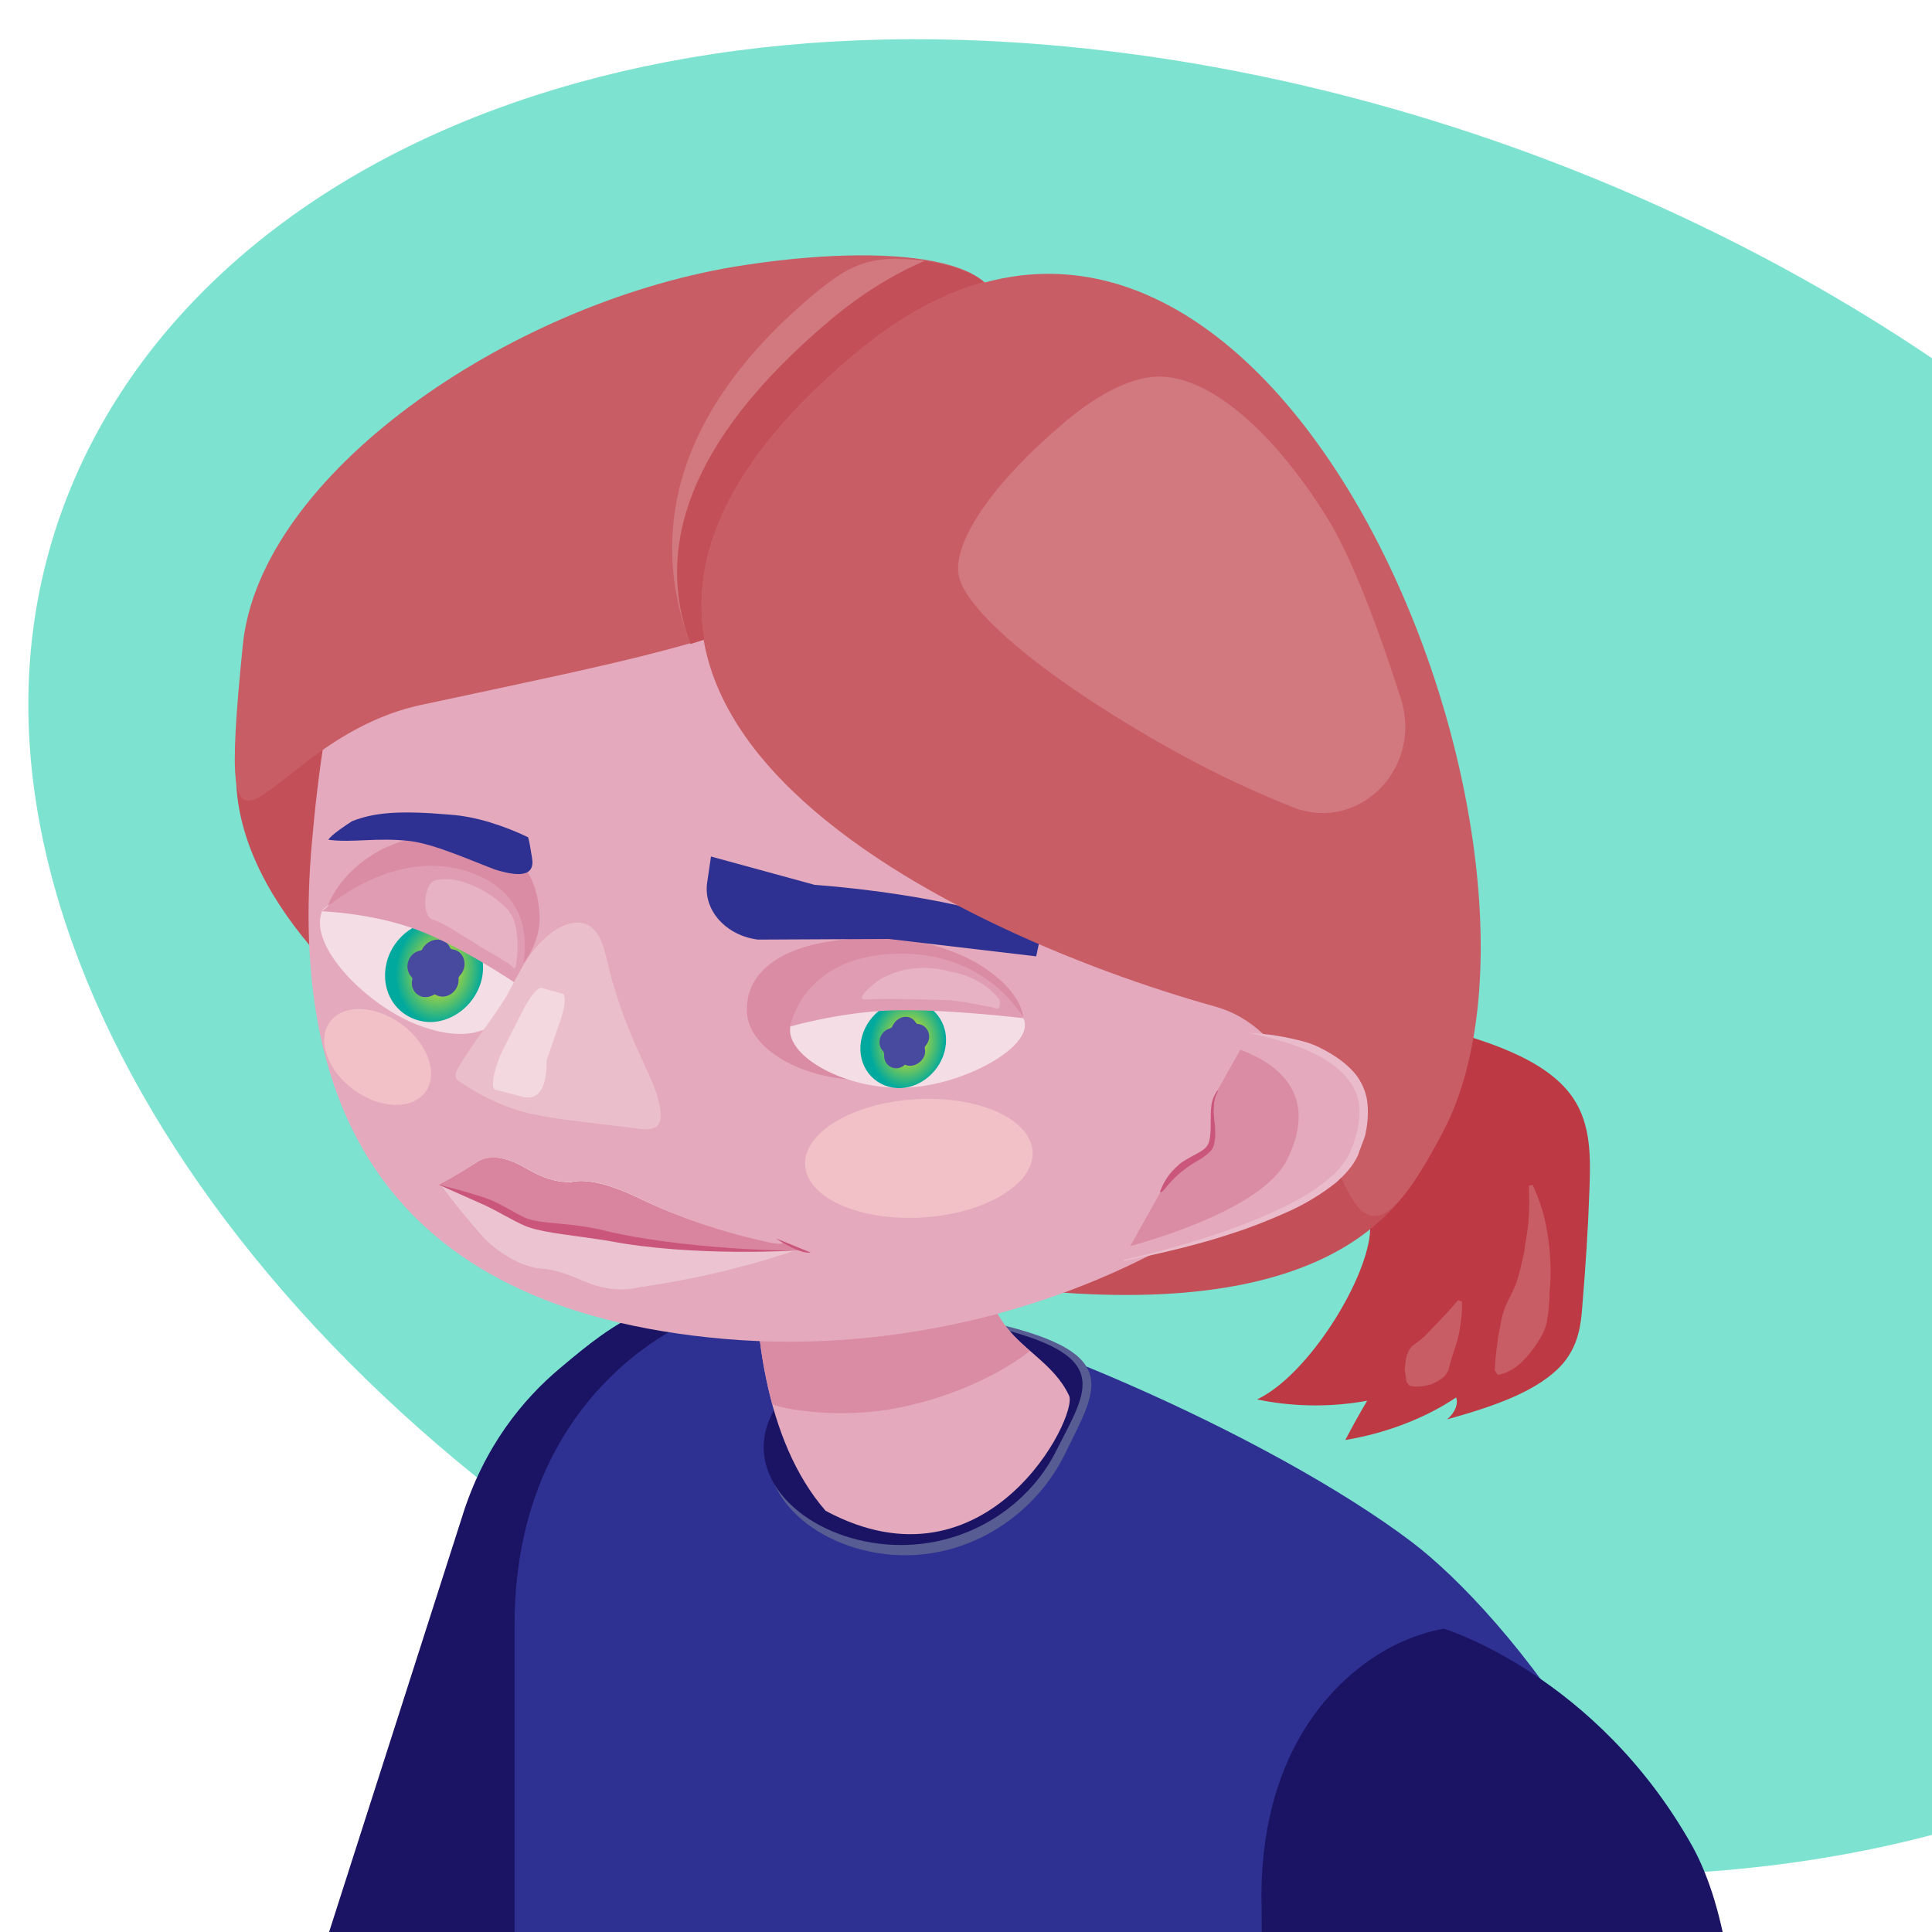 <?xml version="1.0" encoding="utf-8"?>
<!-- Generator: Adobe Illustrator 25.2.3, SVG Export Plug-In . SVG Version: 6.00 Build 0)  -->
<svg version="1.1" id="Layer_1" xmlns="http://www.w3.org/2000/svg" xmlns:xlink="http://www.w3.org/1999/xlink" x="0px" y="0px"
	 width="300px" height="300px" viewBox="0 0 300 300" style="enable-background:new 0 0 300 300;" xml:space="preserve">
<style type="text/css">
	.st0{fill:#7DE2D0;}
	.st1{fill:#1B1464;}
	.st2{fill:#2E3192;}
	.st3{fill:#575C93;}
	.st4{fill:#E4A9BC;}
	.st5{fill:#DB8CA5;}
	.st6{fill:#CC89A1;}
	.st7{fill:#BD3943;}
	.st8{fill:#C95D66;}
	.st9{fill:#C35059;}
	.st10{fill:#F4DDE4;}
	.st11{fill:url(#SVGID_1_);}
	.st12{fill:#474A9F;}
	.st13{fill:url(#SVGID_2_);}
	.st14{fill:#E09CB2;}
	.st15{fill:#E7B2C3;}
	.st16{fill:#EBBECC;}
	.st17{fill:#F3D8E0;}
	.st18{fill:#F2C0C7;}
	.st19{fill:#ECC4D1;}
	.st20{fill:#CA567B;}
	.st21{fill:#D985A0;}
	.st22{fill:#D2787F;}
	.st23{fill:#EABBCA;}
</style>
<path class="st0" d="M383.8,187.5c0,96.1-120.6,128.1-234.4,84.8c-87.5-33.3-145-103.4-145-162.9S61.8,3.5,149.4,6.2
	C263.1,9.8,383.8,91.4,383.8,187.5z"/>
<g>
	<path class="st1" d="M119.1,200.4c-17.2,0-23.2,4.5-32.2,12.1c-5.6,4.7-11.8,12.1-15.2,23.2l0,0L21.6,392.1l66.3,1.8l67.2-156
		C155.1,237.9,136.2,200.4,119.1,200.4z"/>
	<path class="st2" d="M79.9,344v-91.6c0-20.9,8.9-33.2,16.3-39.9c8.3-7.6,19.7-12.1,30.1-12.1c1.3,0,2.6,0.1,3.8,0.2
		c22.2,2.6,67.2,22.2,89.2,38.9c7.1,5.4,18.3,17.1,28.1,33.5c7.5,12.6,16.4,32,16.4,52.9v98.6L79.9,344z"/>
	<path class="st1" d="M224.2,252.9c-8.9,1.6-17.3,7.9-22.4,16.9c-3.2,5.6-6.2,14.2-5.9,26.2l0,0l1.1,169.3l53.2-7.4
		c0,0,34.3-131.8,12.6-171.2C247.9,260.1,224.2,252.9,224.2,252.9z"/>
</g>
<path class="st3" d="M165.4,225.7c-4.8,9.9-15.8,17.1-28.1,15.6s-21.6-11.1-16.8-20.9s13.9-19.7,34.1-14.9
	C174.6,210.2,170.2,215.8,165.4,225.7z"/>
<path class="st1" d="M164.1,225.1c-4.6,9.4-15.4,16.1-27.6,14.6s-21.3-10.6-16.7-20c4.7-9.4,13.6-18.6,33.5-13.9
	C173.1,210.4,168.9,215.6,164.1,225.1z"/>
<g>
	<path class="st4" d="M155.5,205c-3.3-4.9-5.4-10.6-6.8-16.5h-31.2c-0.1,0.5-0.1,0.9-0.1,1.4c-0.8,15.8,1.4,33.9,10.8,44.7
		c25.2,13.5,39.3-14.8,37.8-17.9C163.6,211.6,158.4,209.5,155.5,205z"/>
	<path class="st5" d="M136.4,219.1c-9.3,1.1-16.4-0.8-16.5-1.1c-0.8-3.1-1.5-6.4-1.9-9.8c12.5,0.5,25.1-1.1,36.9-4.2
		c0.2,0.4,0.4,0.6,0.6,1c1.2,1.9,2.9,3.4,4.4,4.8C154.3,214.2,145.1,218,136.4,219.1z"/>
	<path class="st6" d="M154,201c-9.6,3.2-22.6,4.1-31.2,0.9c-1.8-0.7-3.8-1.8-5-2.6c-0.2-3.4-0.1-6.8,0.1-10.1c0-0.2,0.1-0.6,0.1-0.8
		c1.2,0.2,2.3,0.4,3.6,0.6c9.5,1.6,19,2.1,28.5,1.4C150.9,194.1,152.2,197.7,154,201z"/>
	<g>
		<path class="st7" d="M177.1,180.5c2.6-7.6,10.4-15.1,20.3-19.8c3.5-1.6,7.3-2.9,11.1-3.3c4.6-0.4,8.8,0.6,12.6,1.6
			c9.3,2.4,18.9,5.3,23.1,11.4c2.9,4.2,2.8,9.4,2.6,14.5c-0.2,5.9-0.6,11.9-1.1,17.9c-0.2,2.9-0.6,6-2.9,8.8
			c-3.8,4.5-11.3,6.9-18.1,8.8c1.2-1,1.8-2.4,1.4-3.4c-4.9,3.3-11.1,5.6-17.2,6.6c1.1-2.1,2.2-4.1,3.4-6.1
			c-5.9,1.1-11.9,0.9-17.1-0.2c8.9-4.2,19.4-22.4,17.3-28.6c-2.1-6.1-4.3-9.7-10.2-9.8c-3.9-0.1-18.1,0.4-22.6-0.8"/>
		<path class="st8" d="M232.1,212.8c0.1-1.6,0.2-2.9,0.4-4.1c0.1-1.2,0.4-2.4,0.6-3.6c0.2-1.1,0.6-2.2,1.1-3.2s1.1-2.1,1.4-3.2
			c0.4-1.1,0.6-2.3,0.9-3.5l0.2-0.9l0.1-0.9c0.1-0.6,0.2-1.2,0.3-1.8c0.4-2.4,0.4-4.9,0.3-7.5l0.6-0.1c1.1,2.4,1.9,4.9,2.3,7.6
			c0.4,2.6,0.6,5.4,0.4,8.1c-0.1,0.7-0.1,1.4-0.1,2.1c-0.1,0.7-0.1,1.4-0.2,2.1c-0.1,0.7-0.2,1.4-0.4,2.1c-0.2,0.6-0.5,1.3-0.9,1.9
			c-0.7,1.2-1.6,2.4-2.6,3.4s-2.3,1.9-3.9,2.2L232.1,212.8z"/>
		<path class="st8" d="M218.4,214.6c-0.1-0.6-0.1-1-0.2-1.4s-0.1-0.9,0-1.2c0.1-0.8,0.1-1.4,0.4-1.9c0.2-0.6,0.6-1.1,1.1-1.4
			l0.8-0.6c0.2-0.2,0.5-0.4,0.7-0.6c0.9-0.9,1.7-1.8,2.6-2.7c0.9-0.9,1.7-1.9,2.6-2.9l0.6,0.2c0.1,1.4-0.1,2.8-0.3,4.1
			c-0.2,1.4-0.6,2.7-1.1,4.1c-0.2,0.6-0.4,1.4-0.6,2.1c-0.1,0.4-0.2,0.6-0.4,0.9s-0.4,0.6-0.8,0.8c-0.6,0.4-1.2,0.8-2.1,1
			s-1.7,0.3-2.8,0.1L218.4,214.6z"/>
		<path class="st9" d="M225.4,156.6c2.2,36.3-24.6,49-70.5,43.1c-45.8-5.9-116-41.4-118.2-77.7c-2.2-36.3,55.8-47.7,101.6-41.8
			C184.2,86.2,223.2,120.3,225.4,156.6z"/>
	</g>
	<path class="st4" d="M219.9,139.3c1.6,39.5-53.8,73.3-107.5,68.6s-67.4-37.3-64-76.7c4-46.6,17.5-76.8,71.2-72
		S218.3,99.8,219.9,139.3z"/>
	<g>
		<path class="st5" d="M158.9,158.1c0.3,4.6-10.2,8.9-22.1,9.6s-20.4-4.8-20.8-10.3s3.8-9.6,12.1-11.1
			C146.9,143,158.5,152.5,158.9,158.1z"/>
		<path class="st5" d="M50.2,143.5c-0.3,5.2,8.2,10.6,17.9,11.6c9.7,1.1,15.9-6.6,15.7-12.9c-0.2-3.9-1.6-9.6-8.2-11.5
			C60.2,126.4,50.6,137.1,50.2,143.5z"/>
		<path class="st10" d="M80.4,152.9c-1.2,5.8-5.9,9.9-15.4,6.3c-7.8-2.9-17.2-12.2-15-17.7c0.7-1.6,9.5-4.6,17.4-1.9
			C75.3,142.4,81.7,147.1,80.4,152.9z"/>
		<path class="st10" d="M158.9,158.1c2.1,4.2-9.2,10.5-18.4,10.8s-18.4-4.8-17.8-9.4c0.7-4.6,9.8-6.4,19-6.6
			C150.8,152.5,157.2,154.9,158.9,158.1z"/>
		<g>
			
				<radialGradient id="SVGID_1_" cx="110.49" cy="161.299" r="5.93" gradientTransform="matrix(0.997 -0.125 4.064873e-02 1.21 24.213 -19.468)" gradientUnits="userSpaceOnUse">
				<stop  offset="0.2" style="stop-color:#D9E021"/>
				<stop  offset="1" style="stop-color:#00A99D"/>
			</radialGradient>
			<path class="st11" d="M146.9,161.3c0.1,3.7-2.8,7.1-6.4,7.6s-6.8-2.1-6.9-5.9c-0.1-3.7,2.8-7.1,6.4-7.6
				C143.6,154.9,146.8,157.6,146.9,161.3z"/>
			<path class="st12" d="M142.2,158.8L142.2,158.8c0.1,0.1,0.2,0.2,0.3,0.2l0,0c1.6,0.1,2.4,2.1,1.2,3.4l0,0
				c-0.1,0.1-0.1,0.2-0.1,0.4l0,0c0.4,1.6-1.4,3.1-2.9,2.6l0,0c-0.1-0.1-0.2-0.1-0.4,0.1l0,0c-1.4,1-3.2-0.1-3-1.8l0,0
				c0-0.1-0.1-0.2-0.1-0.4l0,0c-1.2-1.1-0.6-3.2,1-3.6l0,0c0.1-0.1,0.2-0.1,0.3-0.2l0,0C139.3,157.6,141.4,157.4,142.2,158.8z"/>
		</g>
		<g>
			
				<radialGradient id="SVGID_2_" cx="71.09" cy="144.571" r="6.682" gradientTransform="matrix(1.016 -3.068729e-02 -4.955926e-02 1.254 3.162 -28.423)" gradientUnits="userSpaceOnUse">
				<stop  offset="0.2" style="stop-color:#D9E021"/>
				<stop  offset="1" style="stop-color:#00A99D"/>
			</radialGradient>
			<path class="st13" d="M75,150.6c-0.2,4.3-3.8,7.9-7.9,8.1c-4.2,0.1-7.5-3.2-7.3-7.6s3.8-7.9,7.9-8.1
				C71.9,142.9,75.2,146.3,75,150.6z"/>
			<path class="st12" d="M69.9,147.2L69.9,147.2c0.1,0.1,0.2,0.2,0.3,0.2l0,0c1.9,0.2,2.6,2.6,1.2,4.1l0,0c-0.1,0.1-0.2,0.3-0.2,0.4
				l0,0c0.2,1.9-1.8,3.5-3.5,2.6l0,0c-0.2-0.1-0.3-0.1-0.4,0l0,0c-1.8,1-3.7-0.4-3.3-2.4l0,0c0.1-0.1,0-0.3-0.1-0.4l0,0
				c-1.3-1.4-0.5-3.8,1.4-4.1l0,0c0.2-0.1,0.3-0.1,0.3-0.3l0,0C66.7,145.5,69.2,145.4,69.9,147.2z"/>
		</g>
		<path class="st14" d="M158.9,158.1c0,0-12.6-1.5-20.6-1.2c-8.1,0.3-15.6,2.5-15.6,2.5s1.8-10.8,16.2-11.3
			C153.4,147.6,158.9,158.1,158.9,158.1z"/>
		<path class="st15" d="M155.1,155.1c0.4,0.5,0.1,1.6-0.3,1.5c-1.8-0.4-4.1-0.9-6.6-1.2c-0.4-0.1-0.8-0.1-1.2-0.1
			c-2.3-0.1-9.8-0.3-12.6-0.1c-1.8,0.1,1.1-2.4,2.4-3.2c2.8-1.6,6.5-2.3,10.9-1.1c0.2,0.1,0.4,0.1,0.6,0.1
			C151.9,151.9,153.9,153.6,155.1,155.1z"/>
		<path class="st14" d="M80.4,152.9c0,0-8.8-6-15.6-8.5c-6.8-2.6-14.8-2.9-14.8-2.9s11.2-10.5,23.4-5.9S80.4,152.9,80.4,152.9z"/>
		<path class="st15" d="M79.9,150.4c-1.1-1.1-3.9-2.5-5.8-3.7c-0.3-0.2-0.6-0.4-0.9-0.6c-1.8-1-3.9-2.6-6.2-3.4
			c-1.5-0.6-1.2-5.6,0.6-6c3.6-0.9,8.4,1.6,11.2,4.5c0.1,0.1,0.2,0.2,0.3,0.4C81.1,144.1,80.2,150.7,79.9,150.4z"/>
		<path class="st2" d="M51,130.4c3.8,0.5,7.5-0.4,12.7,0.2c3.8,0.5,8.9,2.8,13.1,4.4c3.5,1.1,6.4,1.3,5.8-1.9
			c-0.2-1-0.3-2.1-0.6-3.1c-3.8-1.8-8-3.2-12.1-3.5c-8.2-0.7-11.8-0.3-15.2,1C54.2,127.8,51.3,129.7,51,130.4z"/>
		<path class="st2" d="M160.9,148.5l-22.9-2.7l-20.3,0.1c-4.9-0.6-8.5-4.5-7.9-8.8l0.6-4.1l16.1,4.4c18.6,1.4,35.3,5.8,35,8.3
			L160.9,148.5z"/>
		<path class="st16" d="M71.1,165.9c-0.2,0.4-0.5,0.9-0.3,1.4c0.1,0.4,0.4,0.6,0.8,0.8c2.8,1.9,5.8,3.4,9.1,4.4
			c3.2,0.9,6.6,1.3,9.8,1.7c3,0.4,6,0.7,9,1.1c0.9,0.1,2.1,0.1,2.7-0.6c0.3-0.4,0.4-1.1,0.4-1.6c-0.2-3.1-1.7-5.9-3-8.8
			c-2.3-4.9-4.2-10.1-5.4-15.4c-0.5-2.1-1.2-4.6-3.2-5.4c-1.6-0.6-3.4,0-4.9,1c-3.7,2.5-5.4,6.4-7.4,10.1
			C76.4,158.4,73.4,161.9,71.1,165.9z"/>
		<path class="st17" d="M81.1,170.3l-4.2-1.1c-0.8-0.2-0.2-3.4,1.3-6.4l3.1-6.1c1.1-2.1,2.2-3.4,2.8-3.3l3.2,0.9
			c0.6,0.1,0.5,1.8-0.2,3.9l-2.2,6.4C84.8,164.5,85.4,171.4,81.1,170.3z"/>
		
			<ellipse transform="matrix(0.593 -0.805 0.805 0.593 -108.271 114.068)" class="st18" cx="58.7" cy="164.1" rx="6.3" ry="9.2"/>
		
			<ellipse transform="matrix(0.998 -6.068183e-02 6.068183e-02 0.998 -10.651 8.991)" class="st18" cx="142.7" cy="179.9" rx="17.7" ry="9.2"/>
		<g>
			<path class="st19" d="M81.7,181.4c0.3,0.2,0.8,0.4,1.1,0.6c2.1,1.1,4.2,1.6,5.9,1.5c0.2,0,0.3-0.1,0.6-0.1
				c2.6-0.3,5.9,0.7,9.9,2.6c7.8,3.8,16.2,6.4,25.1,7.9c-8.2,2.8-16.6,4.8-25.2,6c-2.3,0.6-5.2,0.4-8.3-0.9
				c-0.4-0.1-0.8-0.4-1.2-0.5c-2.1-0.9-3.9-1.4-5.4-1.5l0,0c-2.8-0.2-6.1-1.9-9-4.7c-2.4-2.7-4.7-5.5-6.8-8.4
				c2.1-1.1,4.2-2.4,6.1-3.6C76.2,179.3,78.7,179.7,81.7,181.4z"/>
			<path class="st20" d="M124.2,194.1c0,0.1-16.7,1.1-29.6-1.4c-5.6-0.9-9.7-1.2-12.4-2.1c-1.4-0.4-4.7-2.4-6.8-3.4
				c-3.6-1.6-7.2-3.2-7.2-3.2c2.1-1.1,4.2-2.4,6.1-3.6c1.8-1.1,4.3-0.7,7.4,1.1c0.3,0.2,0.8,0.4,1.1,0.6c2.1,1.1,4.2,1.6,5.9,1.5
				c0.2,0,0.3-0.1,0.6-0.1c2.6-0.3,5.9,0.7,9.9,2.6C107,189.9,115.4,192.6,124.2,194.1z"/>
			<path class="st21" d="M124.2,194.1c-0.1,0.3-19-0.1-31.1-3.2c-5.2-1.1-8.3-0.8-11-1.6c-1.4-0.4-4.2-2.4-6.5-3.2
				c-3.8-1.3-7.4-2.1-7.4-2.1c2.1-1.1,4.2-2.4,6.1-3.6c1.8-1.1,4.3-0.7,7.4,1.1c0.3,0.2,0.8,0.4,1.1,0.6c2.1,1.1,4.2,1.6,5.9,1.5
				c0.2,0,0.3-0.1,0.6-0.1c2.6-0.3,5.9,0.7,9.9,2.6c6.6,3.1,13.2,5.3,20.6,6.9c0.7,0.1,1.9,0.3,1.7-0.1
				C121.4,192.8,123.5,193.9,124.2,194.1z"/>
			<path class="st20" d="M125.9,194.5c-1.1,0.1-2.1-0.4-3-0.8c-0.8-0.4-1.7-0.9-2.4-1.4L125.9,194.5z"/>
		</g>
	</g>
	<g>
		<path class="st8" d="M37.7,100.2c-4.5,44.6,2.9,14.7,27.5,9.3c64.4-13.8,67.8-12.8,88.8-59.1c4.6-10.2-15.3-13-39.9-9
			C78.7,47.3,40.3,73.8,37.7,100.2z"/>
		<path class="st8" d="M224.1,175.7c-18.9,36.1-12.6-13.1-35.4-19.4c-41.6-11.6-119.1-48.3-56.1-101.2S247.8,130.4,224.1,175.7z"/>
		<path class="st22" d="M217.5,108.4c3.5,10.8-6.4,20.9-16.6,17c-10.6-4.2-19.4-9-27.6-14.1c-14.4-8.9-23.4-17.2-24.4-21.8
			c-1.1-5.1,5-14.2,15.9-23.5c3.7-3.2,9.2-7.1,14.5-7.5c7.8-0.5,17.8,7.6,26.6,21.6C209.9,86.4,214.1,97.8,217.5,108.4z"/>
		<path class="st22" d="M152.8,43.8c-6.5,1.8-13.2,5.4-20.1,11.2c-19.6,16.4-25.6,31.3-23.3,44.3l-2.2,0.7
			c-5.4-14.2-4.8-33.2,17.3-52.7c7.4-6.5,10.4-7.8,19.1-6.8C147.7,41.1,150.9,42.2,152.8,43.8z"/>
		<path class="st9" d="M152.8,43.8c-6.5,1.8-13.2,5.4-20.1,11.2c-19.6,16.4-25.6,31.3-23.3,44.3l-2.2,0.7
			c-5.4-14.4-0.9-31.2,21.6-50.2c5-4.2,9.9-7.2,14.8-9.3C147.7,41.1,150.9,42.2,152.8,43.8z"/>
	</g>
	<g>
		<g>
			<path class="st4" d="M193.9,160.5c0,0,24.4,1.7,16.1,18.9c-5.1,10.4-35.7,16.3-35.7,16.3"/>
			<path class="st23" d="M193.9,160.4c2.9,0.1,5.9,0.6,8.8,1.4c1.4,0.4,2.8,1.1,4.1,1.9c1.3,0.8,2.6,1.8,3.6,3s1.7,2.8,1.9,4.3
				c0.2,1.6,0.1,3.2-0.2,4.7c-0.1,0.8-0.4,1.4-0.7,2.2c-0.1,0.4-0.3,0.7-0.4,1.1s-0.3,0.7-0.5,1.1c-0.8,1.4-1.9,2.5-3,3.5
				c-2.4,1.9-4.9,3.4-7.6,4.6s-5.4,2.3-8.2,3.2c-5.6,1.9-11.4,3.2-17.1,4.4c-0.1,0-0.1,0-0.1-0.1s0-0.1,0.1-0.1
				c5.8-1.3,11.4-2.9,16.9-4.9c2.8-1,5.4-2.1,8.1-3.4c2.6-1.3,5.1-2.8,7.2-4.7c1.1-0.9,2-2.1,2.6-3.2c0.2-0.3,0.3-0.6,0.4-0.9
				c0.1-0.4,0.3-0.6,0.4-1c0.2-0.6,0.4-1.4,0.6-2.1c0.3-1.4,0.4-2.8,0.2-4.1s-0.8-2.6-1.6-3.6c-0.8-1.1-1.9-2-3.1-2.8
				c-1.1-0.8-2.4-1.4-3.8-2c-1.4-0.6-2.7-1-4.1-1.4C196.8,161,195.3,160.7,193.9,160.4L193.9,160.4
				C193.8,160.5,193.8,160.4,193.9,160.4C193.8,160.4,193.9,160.4,193.9,160.4z"/>
		</g>
		<path class="st5" d="M199.9,180c-3,6.2-15.1,10.9-24.4,13.5l4.7-8.4c3.4-6.1,7.7-4.6,8-8.4c0.2-2.6-0.6-4.8,0.8-7.3l3.6-6.4
			C198.5,165.2,204.8,170,199.9,180z"/>
		<g>
			<path class="st20" d="M180.1,185.1c0.6-1.6,1.5-3,2.8-4.1c0.6-0.6,1.4-1,2.1-1.4c0.7-0.4,1.4-0.7,2-1.2s0.8-1.1,0.9-1.9
				s0.1-1.6,0.1-2.4c0-0.8,0-1.6,0.1-2.4c0.1-0.8,0.4-1.6,0.9-2.3c0,0,0.1-0.1,0.1,0c0,0,0.1,0.1,0,0.1c-0.4,0.7-0.6,1.5-0.6,2.3
				c-0.1,0.8,0,1.6,0.1,2.4c0.1,0.8,0.1,1.6,0.1,2.4c0,0.2-0.1,0.4-0.1,0.6s-0.1,0.4-0.1,0.6c-0.1,0.4-0.4,0.9-0.7,1.1
				c-0.6,0.6-1.4,1.1-2.1,1.5c-0.7,0.4-1.4,0.9-1.9,1.3c-0.6,0.4-1.2,1-1.8,1.6l-0.8,0.9c-0.2,0.3-0.5,0.6-0.8,0.9l0,0L180.1,185.1
				C180.1,185.1,180.1,185.1,180.1,185.1z"/>
		</g>
	</g>
</g>
</svg>
